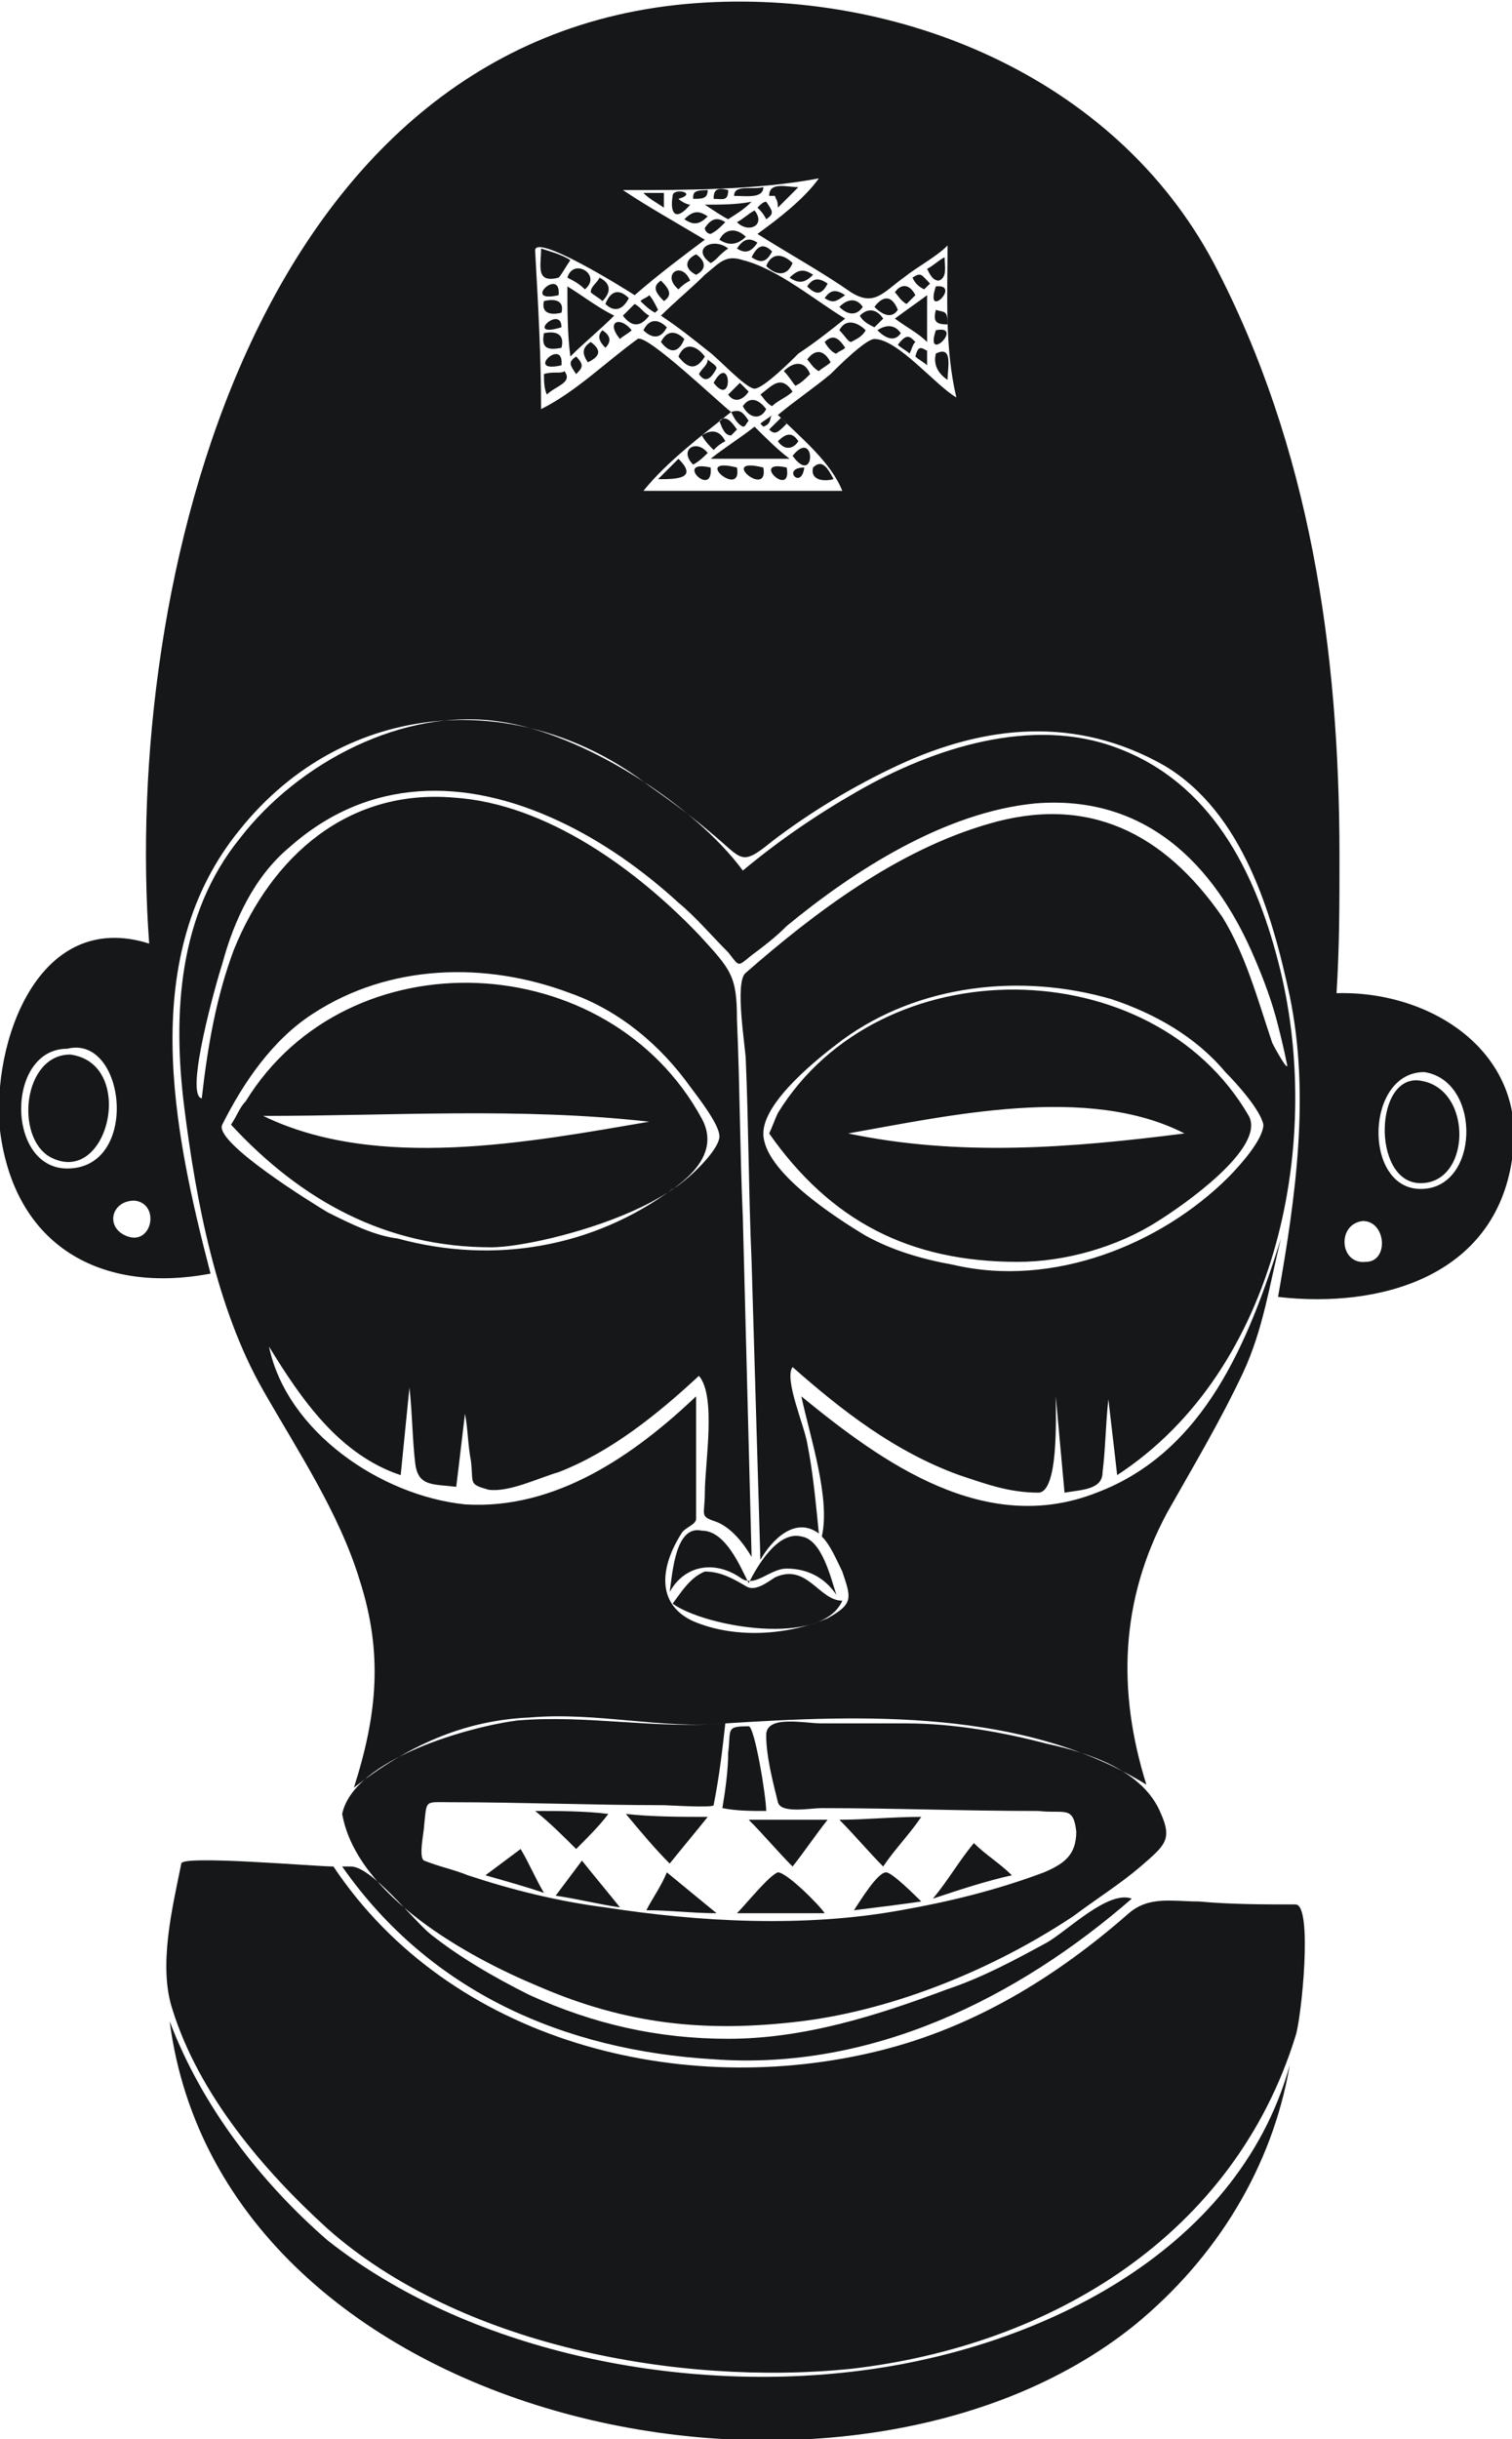 <?xml version="1.0" encoding="UTF-8"?>
<svg xmlns="http://www.w3.org/2000/svg" xmlns:xlink="http://www.w3.org/1999/xlink" width="62px" height="100px" viewBox="0 0 62 100" version="1.1">
<g id="surface1">
<path style=" stroke:none;fill-rule:evenodd;fill:rgb(8.235%,9.02%,9.412%);fill-opacity:1;" d="M 14.391 76.523 C 14.27 76.523 14.152 76.523 14.031 76.523 C 17.629 81.672 23.145 84.066 29.262 84.426 C 35.738 84.902 41.734 81.91 46.41 77.84 C 45.449 77.48 43.773 79.156 42.934 79.637 C 41.613 80.355 40.293 81.07 38.855 81.551 C 35.977 82.629 32.98 83.586 29.859 83.586 C 26.984 83.586 24.344 82.988 21.707 81.789 C 20.266 81.07 18.828 80.234 17.629 79.277 C 16.91 78.676 15.23 76.523 14.391 76.523 M 14.031 74.367 C 14.512 72.09 19.309 70.773 21.227 70.535 C 24.105 70.297 26.863 70.895 29.742 70.656 C 29.621 71.734 29.5 72.809 29.262 74.008 C 29.262 74.129 27.344 74.008 27.223 74.008 C 24.344 74.008 21.348 73.887 18.469 73.887 C 17.391 73.887 17.508 73.77 17.391 74.848 C 17.391 75.086 17.148 76.164 17.391 76.281 C 17.988 76.523 18.59 76.641 19.188 76.883 C 20.988 77.48 22.906 77.957 24.824 78.199 C 28.66 78.797 32.98 79.035 36.938 78.316 C 38.977 77.957 40.895 77.48 42.812 76.762 C 43.652 76.402 44.133 76.043 44.133 75.086 C 44.012 74.008 43.652 74.367 42.574 74.246 C 39.574 74.246 36.695 74.129 33.699 74.129 C 33.219 74.129 32.02 74.367 31.898 73.887 C 31.66 72.93 31.418 71.973 31.418 71.133 C 31.418 70.297 32.98 70.656 33.699 70.656 C 34.898 70.656 36.098 70.656 37.176 70.656 C 39.094 70.656 41.133 71.016 42.934 71.492 C 44.609 71.852 46.891 72.57 47.609 74.367 C 48.09 75.445 47.73 75.684 46.77 76.523 C 45.93 77.242 44.973 77.84 44.012 78.559 C 40.773 80.715 36.695 82.391 32.859 82.867 C 28.902 83.348 25.664 82.988 22.066 81.43 C 19.188 80.234 14.629 77.719 14.031 74.367 M 27.102 12.941 C 27.82 13.418 28.422 13.898 29.02 14.379 C 29.383 14.617 30.582 15.934 30.941 15.934 C 31.301 15.934 32.5 14.738 32.738 14.496 C 33.457 14.02 34.059 13.539 34.656 13.062 C 33.457 12.344 31.898 11.023 30.461 10.664 C 29.742 10.426 29.5 10.785 28.902 11.266 C 28.301 11.863 27.703 12.344 27.102 12.941 M 23.266 11.742 C 23.266 12.703 23.266 13.66 23.387 14.617 C 23.984 14.02 24.586 13.539 25.184 12.941 C 24.465 12.582 23.863 12.102 23.266 11.742 M 23.023 14.977 C 23.145 13.777 21.465 15.336 23.023 14.977 M 23.023 14.258 C 23.145 13.777 22.906 13.539 22.305 13.66 C 22.188 14.258 22.426 14.379 23.023 14.258 M 23.023 13.418 C 23.023 12.461 21.465 13.898 23.023 13.418 M 23.023 12.82 C 23.145 12.344 22.785 12.223 22.305 12.344 C 22.188 12.82 22.547 12.941 23.023 12.82 M 22.906 12.102 C 23.023 10.906 21.348 12.461 22.906 12.102 M 22.906 11.383 C 23.023 11.266 23.145 11.023 23.387 10.664 C 23.023 10.426 22.547 10.309 22.188 10.188 C 22.188 10.906 21.945 11.625 22.906 11.383 M 23.266 11.383 C 23.504 11.504 23.746 11.625 23.984 11.863 C 24.703 11.266 23.504 10.547 23.266 11.383 M 24.223 11.984 C 24.344 12.102 24.586 12.223 24.703 12.344 C 25.062 11.984 25.062 11.625 24.586 11.383 C 24.465 11.625 24.223 11.742 24.223 11.984 M 24.824 12.461 C 25.184 12.82 25.543 12.703 25.785 12.223 C 25.422 11.863 25.062 11.863 24.824 12.461 M 22.305 15.336 C 22.305 15.574 22.305 15.934 22.426 16.176 C 22.785 15.816 23.504 15.695 23.145 15.215 C 23.023 15.336 22.664 15.215 22.305 15.336 M 23.625 15.336 C 23.863 15.098 23.984 14.977 23.625 14.617 C 23.266 14.855 23.387 14.977 23.625 15.336 M 24.105 14.855 C 24.586 14.617 24.703 14.379 24.223 14.02 C 23.863 14.258 23.863 14.496 24.105 14.855 M 24.824 14.258 C 25.062 14.02 25.062 13.777 24.703 13.539 C 24.465 13.777 24.586 14.02 24.824 14.258 M 25.422 13.898 C 25.543 13.777 25.785 13.66 25.902 13.539 C 25.422 12.941 24.824 13.18 25.422 13.898 M 26.023 12.102 C 26.984 11.266 27.941 10.547 28.902 9.828 C 27.703 9.109 26.621 8.512 25.543 7.793 C 28.184 7.793 31.059 7.793 33.578 7.312 C 32.98 8.152 31.898 8.988 31.059 9.59 C 32.379 10.426 33.699 11.145 34.898 11.984 C 35.855 12.582 36.215 11.984 37.055 11.383 C 37.656 10.906 38.375 10.547 38.855 10.066 C 38.855 12.102 38.734 14.258 39.215 16.293 C 38.375 15.816 36.816 13.898 35.855 13.898 C 35.496 13.898 34.297 15.098 34.059 15.336 C 33.34 15.934 32.617 16.414 31.898 17.012 C 32.859 17.969 34.059 18.93 34.539 20.125 C 31.781 20.125 29.141 20.125 26.383 20.125 C 27.344 18.93 28.781 17.852 29.98 16.891 C 29.5 16.531 26.504 13.66 26.145 13.898 C 24.824 14.855 23.625 16.055 22.188 16.773 C 22.188 14.617 22.066 12.461 21.945 10.309 C 21.824 9.469 25.664 11.863 26.023 12.102 M 29.141 9.59 C 29.383 9.469 29.5 9.348 29.742 9.109 C 29.383 8.871 29.141 8.988 28.902 9.348 C 28.902 9.469 29.02 9.59 29.141 9.59 M 29.02 8.871 C 28.66 8.629 28.422 8.629 28.062 8.988 C 28.422 9.23 28.66 9.23 29.02 8.871 M 28.301 8.391 C 28.184 8.391 27.941 8.27 27.82 8.152 C 28.66 7.91 27.582 7.672 27.582 8.031 C 27.461 8.75 27.703 9.109 28.301 8.391 M 27.223 7.91 C 26.984 7.91 26.742 7.91 26.383 7.91 C 26.621 8.152 26.863 8.27 27.223 8.512 C 27.223 8.27 27.223 8.152 27.223 7.91 M 28.422 8.152 C 28.781 8.152 29.02 8.152 29.02 7.793 C 28.422 7.793 28.422 7.91 28.422 8.152 M 29.262 8.152 C 29.621 8.152 29.859 8.27 29.859 7.793 C 29.383 7.672 29.262 7.793 29.262 8.152 M 30.102 8.031 C 30.582 8.031 31.301 8.152 31.301 7.672 C 30.82 7.793 30.102 7.551 30.102 8.031 M 31.539 8.031 C 31.66 8.031 31.66 8.031 31.781 8.031 C 31.781 8.152 31.898 8.152 31.898 8.512 C 32.141 8.27 32.5 7.91 32.738 7.672 C 32.258 7.672 31.539 7.434 31.539 8.031 M 31.418 8.27 C 31.301 8.27 31.18 8.391 31.059 8.512 C 31.18 8.629 31.301 8.75 31.418 8.988 C 31.781 8.75 31.66 8.629 31.418 8.27 M 30.941 8.629 C 30.699 8.75 30.461 8.988 30.219 9.109 C 30.699 9.59 31.418 9.23 30.941 8.629 M 35.855 12.582 C 36.215 12.941 36.578 13.062 36.816 12.703 C 36.578 12.102 36.215 12.102 35.855 12.582 M 37.176 12.461 C 37.297 12.344 37.414 12.223 37.535 12.102 C 37.297 11.625 36.938 11.625 36.695 11.984 C 36.816 12.102 36.938 12.344 37.176 12.461 M 37.895 11.863 C 38.016 11.742 38.016 11.742 38.137 11.625 C 37.777 11.266 37.777 11.145 37.414 11.383 C 37.535 11.625 37.656 11.742 37.895 11.863 M 38.496 11.504 C 38.855 11.383 38.734 10.906 38.734 10.547 C 38.496 10.664 38.254 10.906 38.016 11.023 C 38.137 11.266 38.254 11.504 38.496 11.504 M 38.375 11.742 C 37.895 13.18 39.453 11.625 38.375 11.742 M 38.375 12.703 C 38.254 13.18 38.375 13.301 38.855 13.301 C 38.855 12.703 38.734 12.82 38.375 12.703 M 38.375 13.539 C 37.895 14.977 39.574 13.301 38.375 13.539 M 38.375 14.496 C 38.254 14.977 38.496 15.336 38.855 15.574 C 38.855 15.098 39.094 14.137 38.375 14.496 M 38.016 14.379 C 37.777 14.258 37.656 14.137 37.535 14.617 C 37.656 14.738 37.895 14.855 38.016 14.977 C 38.016 14.738 38.016 14.617 38.016 14.379 M 37.535 14.02 C 37.297 13.777 37.176 13.66 36.816 14.137 C 36.938 14.258 37.176 14.379 37.297 14.496 C 37.414 14.258 37.414 14.137 37.535 14.02 M 36.938 13.66 C 36.695 13.301 36.336 13.301 35.977 13.539 C 36.336 13.898 36.695 14.02 36.938 13.66 M 31.66 17.012 C 31.539 17.133 31.301 17.25 31.18 17.371 C 31.18 17.371 31.301 17.492 31.301 17.492 C 31.66 17.371 31.539 17.133 31.66 17.012 M 31.539 17.609 C 31.781 17.852 31.898 17.73 32.258 17.371 C 32.141 17.25 32.141 17.25 32.02 17.133 C 31.781 17.371 31.66 17.492 31.539 17.609 M 31.898 18.09 C 32.141 18.449 32.5 18.449 32.738 18.09 C 32.5 17.73 32.258 17.73 31.898 18.09 M 32.5 18.688 C 33.457 20.004 33.457 17.492 32.5 18.688 M 33.34 19.168 C 33.219 19.645 33.699 19.766 34.18 19.645 C 33.938 19.168 33.699 18.809 33.34 19.168 M 32.98 19.168 C 32.02 19.168 32.859 20.125 32.98 19.168 M 32.258 19.168 C 30.699 18.809 32.5 20.484 32.258 19.168 M 31.301 19.168 C 29.383 18.688 31.539 20.484 31.301 19.168 M 30.219 19.168 C 28.301 18.688 30.461 20.484 30.219 19.168 M 29.141 19.168 C 27.582 18.809 29.262 20.484 29.141 19.168 M 28.422 19.047 C 28.66 18.93 28.902 18.688 29.02 18.57 C 28.543 17.969 27.82 18.449 28.422 19.047 M 29.262 18.449 C 29.383 18.328 29.5 18.211 29.742 18.09 C 29.5 17.609 29.141 17.609 28.781 17.852 C 28.902 18.09 29.141 18.328 29.262 18.449 M 29.98 17.852 C 30.102 17.73 30.102 17.73 30.219 17.609 C 29.98 17.25 29.742 17.012 29.5 17.25 C 29.621 17.609 29.742 17.852 29.98 17.852 M 30.461 17.492 C 30.582 17.492 30.582 17.371 30.699 17.25 C 30.461 16.891 30.34 16.773 29.98 16.891 C 30.102 17.133 30.219 17.371 30.461 17.492 M 27.82 18.809 C 27.582 19.047 27.223 19.406 26.984 19.645 C 27.703 19.645 28.66 19.645 27.82 18.809 M 27.102 11.504 C 26.742 11.742 26.863 11.984 27.223 12.344 C 27.582 12.102 27.461 11.863 27.102 11.504 M 26.621 12.102 C 26.504 12.223 26.383 12.223 26.262 12.344 C 26.383 12.461 26.621 12.703 26.863 12.82 C 26.863 12.82 26.984 12.703 26.984 12.703 C 26.863 12.461 26.742 12.223 26.621 12.102 M 27.82 11.863 C 27.941 11.742 28.062 11.625 28.301 11.504 C 27.941 10.664 27.102 11.266 27.82 11.863 M 28.543 11.266 C 29.02 11.023 28.902 10.664 28.543 10.426 C 28.062 10.664 28.062 11.023 28.543 11.266 M 29.141 10.785 C 29.383 10.664 29.5 10.426 29.859 10.188 C 29.262 9.707 28.301 10.188 29.141 10.785 M 26.023 12.461 C 25.902 12.582 25.664 12.82 25.543 12.941 C 25.902 13.418 26.262 13.418 26.621 12.941 C 26.383 12.82 26.262 12.582 26.023 12.461 M 26.383 13.539 C 26.742 13.898 27.102 13.898 27.344 13.418 C 26.984 13.062 26.621 13.062 26.383 13.539 M 27.102 14.02 C 27.461 14.496 27.82 14.496 28.062 13.898 C 27.703 13.539 27.344 13.539 27.102 14.02 M 27.82 14.617 C 28.184 15.098 28.543 15.215 28.902 14.617 C 28.543 14.137 28.062 14.02 27.82 14.617 M 28.66 15.336 C 28.902 15.695 29.141 15.574 29.383 15.098 C 29.383 14.977 29.141 14.855 29.02 14.738 C 29.02 14.977 28.781 15.098 28.66 15.336 M 29.262 15.695 C 30.102 16.773 29.98 14.379 29.262 15.695 M 29.859 16.176 C 30.102 16.531 30.461 16.414 30.699 16.055 C 30.582 15.934 30.461 15.816 30.34 15.695 C 30.102 15.934 29.98 16.055 29.859 16.176 M 30.461 16.652 C 30.699 17.133 31.18 17.25 31.418 16.773 C 31.059 16.293 30.699 16.293 30.461 16.652 M 31.66 16.652 C 31.898 16.414 32.258 16.293 32.5 16.055 C 32.02 15.336 31.66 15.816 31.18 16.176 C 31.301 16.293 31.418 16.531 31.66 16.652 M 32.617 15.816 C 32.859 15.695 32.98 15.574 33.219 15.336 C 32.98 14.738 32.5 14.855 32.141 15.215 C 32.379 15.457 32.5 15.695 32.617 15.816 M 33.578 15.215 C 33.699 15.098 33.938 14.977 34.059 14.855 C 33.816 14.379 33.457 14.258 33.098 14.738 C 33.219 14.855 33.34 15.098 33.578 15.215 M 34.297 14.496 C 34.418 14.379 34.539 14.379 34.656 14.258 C 34.418 13.898 34.18 13.66 33.816 14.02 C 33.938 14.258 34.18 14.496 34.297 14.496 M 34.898 14.02 C 35.137 13.898 35.379 13.777 35.496 13.539 C 35.137 13.18 34.656 13.062 34.418 13.539 C 34.656 13.777 34.777 14.02 34.898 14.02 M 35.855 13.418 C 35.977 13.301 36.098 13.18 36.215 13.062 C 35.977 12.703 35.617 12.582 35.258 12.941 C 35.379 13.18 35.617 13.301 35.855 13.418 M 35.379 12.582 C 35.137 12.223 34.777 12.223 34.418 12.582 C 34.777 12.941 35.137 12.941 35.379 12.582 M 34.656 12.102 C 34.297 11.863 34.059 11.863 33.816 12.223 C 34.18 12.461 34.297 12.344 34.656 12.102 M 33.938 11.625 C 33.578 11.383 33.34 11.383 33.098 11.742 C 33.457 12.102 33.699 12.102 33.938 11.625 M 33.34 11.266 C 32.98 11.023 32.738 11.023 32.379 11.383 C 32.738 11.625 32.98 11.625 33.34 11.266 M 32.5 10.785 C 32.141 10.426 31.66 10.309 31.418 10.906 C 31.781 11.266 32.258 11.383 32.5 10.785 M 31.66 10.309 C 31.301 9.949 31.059 10.066 30.82 10.547 C 31.18 10.785 31.418 10.785 31.66 10.309 M 31.059 9.949 C 30.699 9.707 30.461 9.828 30.219 10.188 C 30.582 10.426 30.82 10.309 31.059 9.949 M 30.582 9.707 C 30.219 9.348 29.742 9.348 29.5 9.828 C 29.859 10.066 30.219 10.066 30.582 9.707 M 29.859 8.988 C 30.219 8.75 30.461 8.629 30.82 8.27 C 30.219 8.391 29.5 8.391 28.902 8.391 C 29.262 8.629 29.621 8.871 29.859 8.988 M 36.695 13.062 C 37.176 13.418 37.656 13.66 38.016 14.02 C 38.016 13.418 38.016 12.703 38.016 12.102 C 37.535 12.461 37.176 12.703 36.695 13.062 M 30.941 17.492 C 30.34 17.969 29.742 18.328 29.141 18.809 C 30.219 18.809 31.301 18.809 32.379 18.809 C 31.898 18.449 31.418 17.969 30.941 17.492 M 58.402 43.953 C 60.801 44.312 60.68 48.863 58.164 48.742 C 55.883 48.621 56.004 43.953 58.402 43.953 M 58.281 44.312 C 56.363 43.953 56.242 48.383 58.164 48.504 C 60.32 48.621 60.441 44.672 58.281 44.312 M 55.883 50.059 C 56.844 50.059 56.965 51.734 56.004 51.734 C 54.926 51.855 54.805 50.18 55.883 50.059 M 2.758 42.996 C 5.156 42.398 5.758 47.906 2.758 47.906 C 0.238 47.906 0.238 42.996 2.758 42.996 M 2.879 43.234 C 0.961 43.234 0.602 46.586 2.039 47.426 C 4.438 48.742 5.637 43.594 2.879 43.234 M 5.516 49.223 C 6.598 49.34 6.234 51.137 5.156 50.66 C 4.316 50.301 4.559 49.223 5.516 49.223 M 27.461 65.266 C 28.062 64.188 29.262 63.949 30.34 64.668 C 30.941 65.148 31.539 64.309 32.258 64.309 C 33.098 64.309 33.816 64.668 34.297 65.387 C 34.059 64.668 33.699 63.113 32.859 62.992 C 31.898 62.754 31.059 64.188 30.699 64.906 C 30.34 64.188 29.742 62.754 28.781 62.754 C 27.703 62.512 27.582 64.43 27.461 65.266 M 28.902 64.43 C 28.301 64.668 27.941 65.266 27.582 65.746 C 28.902 66.703 33.699 67.543 34.539 65.625 C 33.578 65.625 33.098 64.07 31.781 64.668 C 31.418 64.906 30.941 65.266 30.582 65.027 C 29.98 64.668 29.5 64.43 28.902 64.43 M 11.031 55.207 C 12.352 57.363 13.91 59.641 16.43 60.477 C 16.551 59.281 16.668 58.082 16.789 56.887 C 16.91 57.961 16.91 59.039 17.027 60 C 17.148 60.957 17.75 60.836 18.707 60.957 C 18.828 60 18.949 58.922 19.066 57.961 C 19.188 58.562 19.188 59.281 19.309 59.879 C 19.426 60.836 19.188 60.836 20.027 61.074 C 20.867 61.195 22.066 60.598 22.906 60.355 C 25.062 59.52 26.984 57.961 28.66 56.406 C 29.383 57.246 28.902 60 28.902 61.195 C 28.902 62.152 28.66 62.152 29.383 62.395 C 29.98 62.633 30.461 63.23 30.82 63.828 C 30.699 59.16 30.582 54.609 30.461 49.941 C 30.34 47.188 30.34 44.551 30.219 41.797 C 30.219 40 29.98 39.762 28.66 38.324 C 26.145 35.691 22.426 32.938 18.59 32.699 C 14.27 32.34 11.152 35.094 9.594 38.926 C 8.875 40.84 8.516 42.875 8.273 45.031 C 7.555 44.91 8.875 40.242 9.113 39.523 C 9.594 37.727 10.434 35.93 11.871 34.734 C 15.109 31.859 19.066 31.859 22.906 33.656 C 24.703 34.492 26.383 35.691 27.82 37.008 C 28.543 37.605 29.141 38.324 29.859 39.043 C 30.34 39.645 30.219 39.645 30.82 39.164 C 31.301 38.805 31.781 38.445 32.258 37.965 C 35.016 35.691 38.734 33.297 42.453 32.938 C 46.891 32.578 49.77 35.332 51.445 39.285 C 51.805 40.121 52.168 41.078 52.406 42.039 C 52.527 42.516 52.645 42.996 52.766 43.594 C 52.887 44.074 52.285 42.996 52.168 42.754 C 51.566 40.961 51.086 39.164 50.129 37.605 C 47.73 34.133 44.609 32.578 40.535 33.777 C 36.816 34.852 33.457 37.367 30.582 39.883 C 30.102 40.242 30.582 42.996 30.582 43.473 C 30.699 46.227 30.699 48.98 30.82 51.734 C 30.941 55.809 31.059 59.879 31.18 63.949 C 31.66 63.113 32.617 62.152 33.578 62.871 C 33.457 61.676 33.34 60.355 33.098 59.16 C 32.98 58.441 32.141 56.527 32.5 56.047 C 34.539 57.844 36.695 59.52 39.336 60.477 C 40.414 60.836 41.375 61.195 42.574 61.195 C 43.41 61.195 43.293 58.082 43.293 57.246 C 43.41 58.562 43.531 59.879 43.652 61.195 C 44.371 61.074 45.211 61.074 45.211 60.355 C 45.332 59.398 45.332 58.441 45.449 57.363 C 45.57 58.441 45.691 59.398 45.809 60.477 C 52.406 56.168 54.324 46.707 52.406 39.402 C 51.445 35.691 49.648 32.098 45.809 30.664 C 42.332 29.344 38.254 30.664 35.137 32.457 C 33.457 33.418 31.898 34.492 30.461 35.691 C 28.422 32.938 23.863 30.062 20.508 29.586 C 16.551 28.984 12.23 31.262 9.832 34.375 C 7.316 37.488 7.074 41.559 7.555 45.391 C 8.035 49.223 8.875 53.652 10.793 57.004 C 12.23 59.52 13.91 62.035 14.75 64.789 C 15.711 67.781 15.469 70.297 14.512 73.289 C 16.668 71.613 18.949 70.535 21.707 70.414 C 24.465 70.176 27.102 70.895 29.742 70.656 C 35.379 70.297 41.973 70.055 47.008 73.168 C 45.809 69.336 45.93 65.625 47.848 62.035 C 48.93 60.117 50.008 58.32 50.969 56.285 C 51.805 54.488 52.047 52.695 52.527 50.777 C 51.207 54.969 49.406 59.52 44.973 61.195 C 40.414 62.992 36.215 60 32.859 57.246 C 33.219 58.922 34.059 61.434 33.699 62.992 C 34.059 63.352 34.297 63.949 34.539 64.43 C 34.898 65.508 35.016 65.746 33.938 66.344 C 32.258 67.062 30.102 67.184 28.422 66.465 C 26.863 65.746 27.102 64.188 27.941 62.871 C 28.062 62.633 28.543 62.512 28.543 62.273 C 28.543 61.676 28.543 61.195 28.543 60.598 C 28.543 59.52 28.543 58.32 28.543 57.246 C 26.023 59.641 22.785 61.914 19.066 61.676 C 15.59 61.316 11.754 58.68 11.031 55.207 M 31.539 46.469 C 34.059 50.059 37.297 51.734 41.734 51.734 C 43.652 51.734 45.809 51.137 47.488 50.059 C 48.449 49.461 51.926 47.066 51.207 45.75 C 47.25 38.926 36.098 38.805 31.898 45.629 C 31.781 45.867 31.66 46.227 31.539 46.469 M 35.496 50.66 C 34.297 49.941 31.301 48.023 31.301 46.469 C 31.301 45.152 33.578 43.355 34.539 42.637 C 37.656 40.359 41.852 39.883 45.57 40.961 C 47.371 41.559 49.047 42.516 50.246 43.953 C 50.727 44.434 51.688 45.512 51.805 46.109 C 51.805 46.707 50.848 47.785 50.367 48.266 C 47.609 51.02 43.172 52.812 39.094 51.855 C 37.777 51.617 36.578 51.258 35.496 50.66 M 9.473 46.109 C 12.352 49.223 15.828 51.137 20.148 51.137 C 22.305 51.137 30.461 48.98 28.781 45.867 C 24.945 38.805 14.27 38.324 10.074 45.152 C 9.832 45.391 9.715 45.75 9.473 46.109 M 13.43 49.699 C 12.832 49.34 8.754 46.828 9.113 46.109 C 9.953 44.434 11.152 42.637 12.832 41.559 C 15.949 39.523 19.906 39.402 23.387 40.719 C 25.422 41.438 27.102 42.875 28.301 44.551 C 28.66 45.031 29.5 46.109 29.5 46.586 C 29.5 47.188 28.062 48.504 27.582 48.742 C 24.344 51.137 20.266 51.855 16.309 50.777 C 15.352 50.66 14.391 50.18 13.43 49.699 M 10.793 45.75 C 15.469 48.023 21.707 46.828 26.621 45.988 C 21.348 45.391 16.07 45.75 10.793 45.75 M 34.777 46.469 C 39.336 47.426 43.891 47.066 48.57 46.469 C 44.609 44.434 38.855 45.75 34.777 46.469 M 31.418 74.246 C 30.82 74.246 30.219 74.246 29.621 74.129 C 29.742 73.41 29.859 72.57 29.859 71.852 C 29.98 70.895 29.742 70.773 30.699 70.773 C 30.941 70.773 31.418 73.648 31.418 74.246 M 38.254 77.84 C 38.855 77.121 39.336 76.281 39.934 75.562 C 40.414 76.043 41.012 76.402 41.492 76.883 C 40.414 77.121 39.336 77.48 38.254 77.84 M 34.418 74.605 C 35.016 75.203 35.617 75.922 36.215 76.523 C 36.695 75.805 37.297 75.203 37.777 74.488 C 36.578 74.488 35.496 74.605 34.418 74.605 M 35.016 78.316 C 35.258 77.957 35.977 76.762 36.336 76.762 C 36.578 76.762 37.535 77.719 37.777 77.957 C 36.938 78.078 35.977 78.199 35.016 78.316 M 30.699 74.605 C 31.301 75.203 31.898 75.922 32.5 76.523 C 32.98 75.922 33.457 75.203 33.938 74.605 C 32.859 74.605 31.781 74.605 30.699 74.605 M 30.219 78.438 C 30.582 78.078 31.539 76.883 31.898 76.762 C 32.258 76.762 33.578 78.078 33.816 78.438 C 32.738 78.438 31.539 78.438 30.219 78.438 M 25.664 74.367 C 26.262 75.086 26.863 75.805 27.461 76.402 C 27.941 75.805 28.543 75.086 29.02 74.488 C 27.941 74.488 26.742 74.488 25.664 74.367 M 26.504 78.316 C 26.742 77.84 27.102 77.359 27.344 76.762 C 28.062 77.359 28.66 77.84 29.383 78.438 C 28.422 78.438 27.461 78.316 26.504 78.316 M 21.945 74.246 C 22.547 74.727 23.145 75.324 23.625 75.805 C 24.105 75.324 24.586 74.848 24.945 74.367 C 23.984 74.246 22.906 74.246 21.945 74.246 M 23.863 76.281 C 24.344 76.883 24.945 77.602 25.422 78.199 C 24.586 78.078 23.625 77.84 22.785 77.719 C 23.145 77.242 23.504 76.762 23.863 76.281 M 19.906 76.883 C 20.387 76.523 20.867 76.164 21.348 75.805 C 21.707 76.402 21.945 77 22.305 77.602 C 21.586 77.359 20.746 77.121 19.906 76.883 M 8.633 52.215 C 4.199 53.055 0.602 51.137 0 46.348 C -0.359 42.754 1.559 37.246 6.117 38.684 C 5.035 23.957 10.434 1.445 28.543 0.129 C 36.816 -0.469 45.691 3.121 49.77 10.785 C 53.727 18.328 54.926 26.711 54.926 35.094 C 54.926 37.008 54.926 38.805 54.805 40.719 C 58.762 40.602 62.719 43.234 62 47.547 C 61.281 52.336 56.602 53.652 52.406 53.172 C 53.125 49.102 53.727 44.91 52.887 40.84 C 52.168 37.488 50.969 33.297 47.73 31.379 C 44.133 29.344 40.414 29.703 36.816 31.379 C 35.016 32.219 33.219 33.297 31.66 34.492 C 30.34 35.57 30.461 35.211 29.141 34.133 C 28.301 33.418 27.461 32.816 26.621 32.219 C 21.348 28.148 14.152 28.625 9.832 34.016 C 5.637 39.164 7.074 46.227 8.633 52.215 M 13.672 76.523 C 12.953 76.523 7.434 76.043 7.434 76.402 C 7.074 78.199 6.477 80.594 7.074 82.391 C 8.156 85.863 10.793 88.977 13.43 91.371 C 18.828 96.16 27.82 97.836 34.898 97.117 C 43.172 96.16 50.605 91.609 53.125 83.469 C 53.367 82.75 53.844 78.078 53.125 78.078 C 51.805 78.078 50.488 78.078 49.168 77.957 C 48.09 77.957 47.129 77.719 46.289 78.438 C 43.293 81.07 39.934 83.109 36.098 84.066 C 27.941 86.102 18.469 83.707 13.672 76.523 M 6.957 82.867 C 9.113 99.512 34.656 104.898 46.531 95.32 C 49.887 92.566 52.168 88.855 52.887 84.664 C 50.727 92.449 42.332 96.398 34.898 97.238 C 27.703 98.074 19.188 96.398 13.43 91.848 C 10.672 89.453 8.273 86.34 6.957 82.867 "/>
</g>
</svg>
